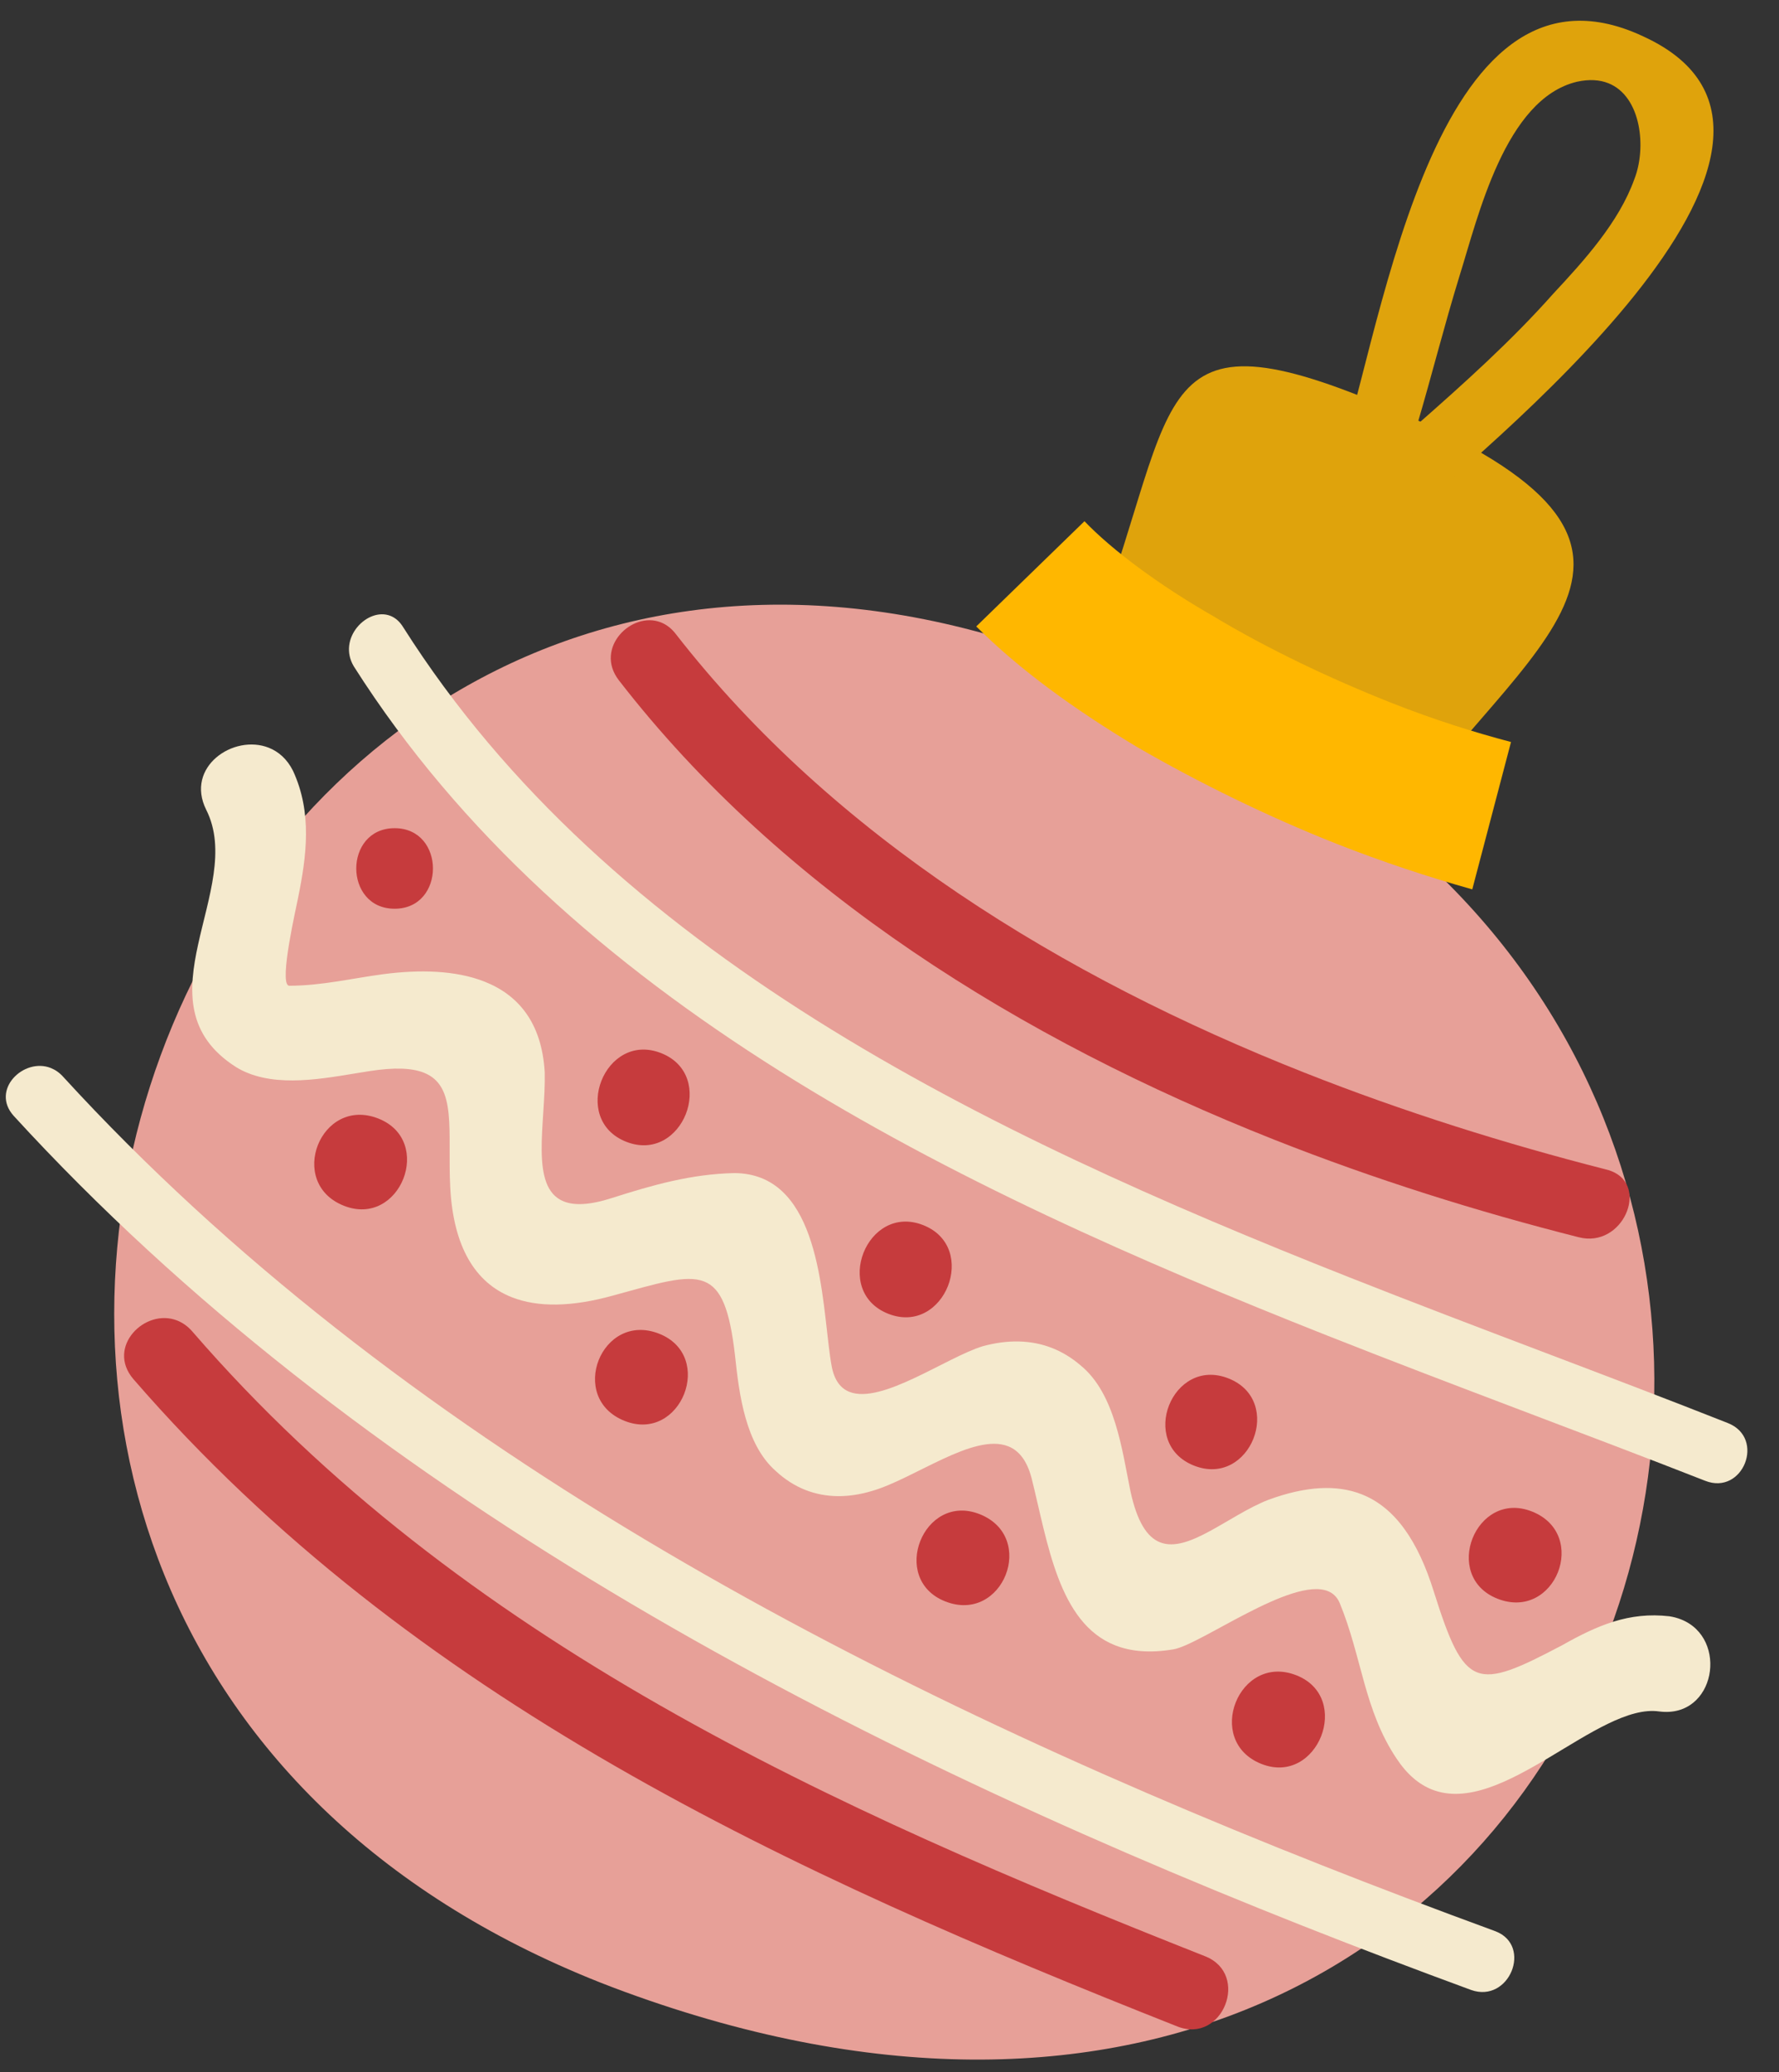 <?xml version="1.0" encoding="UTF-8"?>
<!-- Generated by Pixelmator Pro 2.4.5 -->
<svg width="158" height="184" viewBox="0 0 158 184" xmlns="http://www.w3.org/2000/svg" xmlns:xlink="http://www.w3.org/1999/xlink">
    <rect x="0" y="0" width="158" height="184" fill="#333333" stroke="none"/>
    <path id="Path-copy-18" fill="#e7a098" fill-rule="evenodd" stroke="none" d="M 95.708 59.05 C 15.975 27.517 -27.609 144.028 53.32 176.034 C 54.037 176.318 54.764 176.594 55.504 176.864 C 147.464 210.525 181.905 93.209 103.044 62.021 C 102.067 61.634 101.073 61.264 100.063 60.905 C 98.597 60.239 97.148 59.62 95.708 59.05 Z"/>
    <path id="Path-copy-17" fill="#f5eace" fill-rule="evenodd" stroke="none" d="M 23.868 66.391 C 20.744 65.156 16.423 68.097 18.313 71.898 C 21.879 78.938 11.971 89.027 20.971 94.753 C 21.315 94.964 21.676 95.142 22.055 95.291 C 25.319 96.582 29.506 95.611 32.817 95.105 C 35.053 94.756 36.591 94.829 37.643 95.245 C 40.647 96.433 39.728 100.431 39.989 105.455 C 40.268 110.694 42.19 113.891 45.443 115.178 C 47.78 116.102 50.801 116.041 54.392 115.047 C 58.402 113.953 60.913 113.143 62.542 113.787 C 64.062 114.388 64.81 116.269 65.281 120.367 C 65.646 123.83 66.211 128.243 68.89 130.605 C 69.707 131.366 70.593 131.923 71.524 132.292 C 73.353 133.015 75.361 133.008 77.426 132.39 C 81.174 131.32 86.472 127.204 89.542 128.418 C 90.468 128.784 91.19 129.64 91.611 131.213 C 93.062 137.001 93.996 144.095 99.038 146.089 C 100.423 146.637 102.116 146.799 104.214 146.448 C 106.651 146.028 114.714 140.004 117.928 141.275 C 118.392 141.458 118.753 141.797 118.982 142.326 C 120.972 147.158 121.141 151.846 124.051 156.171 C 124.995 157.588 126.049 158.448 127.175 158.893 C 133.408 161.359 141.945 151.166 147.374 151.964 C 152.368 152.597 153.55 145.47 149.305 143.791 C 148.991 143.667 148.643 143.569 148.263 143.511 C 144.674 143.1 141.886 144.308 138.727 146.09 C 134.891 148.11 132.731 149.1 131.186 148.489 C 129.641 147.878 128.712 145.667 127.335 141.296 C 125.944 136.845 123.92 133.861 120.946 132.685 C 118.743 131.814 116.016 131.934 112.639 133.174 C 109.104 134.564 105.536 137.935 103.029 136.944 C 101.903 136.499 100.99 135.164 100.394 132.376 C 99.655 128.765 99.04 123.75 95.985 121.246 C 95.194 120.564 94.349 120.051 93.462 119.7 C 91.568 118.951 89.479 118.932 87.275 119.535 C 84.042 120.527 78.301 124.715 75.445 123.586 C 74.668 123.279 74.104 122.578 73.864 121.307 C 73.049 116.882 73.217 106.813 67.612 104.596 C 66.904 104.316 66.101 104.16 65.197 104.16 C 61.406 104.245 57.995 105.207 54.354 106.371 C 52.386 107.005 51.02 107.052 50.078 106.679 C 46.984 105.456 48.487 99.672 48.378 95.198 C 48.119 90.768 46 88.334 43.04 87.163 C 40.459 86.142 37.245 86.081 34.055 86.497 C 31.314 86.858 28.598 87.519 25.702 87.526 C 25.678 87.528 25.652 87.523 25.627 87.513 C 24.77 87.174 26.353 80.402 26.469 79.745 C 27.23 76.001 27.741 72.158 26.027 68.45 C 25.505 67.396 24.735 66.734 23.868 66.391 Z"/>
    <path id="Path-copy-16" fill="#f5eace" fill-rule="evenodd" stroke="none" d="M 34.681 54.684 C 32.648 53.88 29.918 56.673 31.429 59.177 C 50.322 88.914 84.479 105.378 117.938 118.611 C 129.398 123.143 140.782 127.3 151.437 131.479 C 154.805 132.811 156.831 127.689 153.462 126.357 C 142.77 122.128 131.312 117.954 119.782 113.394 C 87.27 100.536 54.148 84.601 35.827 55.719 C 35.507 55.189 35.109 54.853 34.681 54.684 Z"/>
    <path id="Path-copy-15" fill="#f5eace" fill-rule="evenodd" stroke="none" d="M 4.508 94.828 C 2.112 93.88 -0.86 96.762 1.211 99.073 C 31.579 132.241 73.884 154.458 115.744 171.013 C 120.731 172.986 125.712 174.875 130.662 176.694 C 134.045 177.888 136.11 172.782 132.857 171.495 C 132.817 171.479 132.777 171.463 132.737 171.448 C 127.573 169.555 122.377 167.587 117.17 165.527 C 76.392 149.4 35.216 127.941 5.611 95.61 C 5.275 95.235 4.902 94.984 4.508 94.828 Z"/>
    <path id="Path-copy-14" fill="#c63b3d" fill-rule="evenodd" stroke="none" d="M 33.606 99.318 C 28.484 97.292 25.421 105.035 30.543 107.061 C 35.536 109.036 38.598 101.292 33.606 99.318 Z"/>
    <path id="Path-copy-13" fill="#c63b3d" fill-rule="evenodd" stroke="none" d="M 58.542 118.422 C 53.42 116.397 50.358 124.14 55.48 126.165 C 60.478 128.142 63.54 120.399 58.542 118.422 Z"/>
    <path id="Path-copy-12" fill="#c63b3d" fill-rule="evenodd" stroke="none" d="M 87.008 134.445 C 82.015 132.471 78.953 140.214 83.946 142.189 C 89.068 144.214 92.13 136.471 87.008 134.445 Z"/>
    <path id="Path-copy-11" fill="#c63b3d" fill-rule="evenodd" stroke="none" d="M 115.144 148.754 C 110.021 146.728 106.91 154.595 112.032 156.621 C 117.025 158.596 120.136 150.728 115.144 148.754 Z"/>
    <path id="Path-copy-10" fill="#c63b3d" fill-rule="evenodd" stroke="none" d="M 136.057 134.207 C 131.064 132.232 128.002 139.975 132.994 141.95 C 138.116 143.976 141.179 136.233 136.057 134.207 Z"/>
    <path id="Path-copy-9" fill="#c63b3d" fill-rule="evenodd" stroke="none" d="M 109.108 122.391 C 104.11 120.414 101.048 128.157 106.045 130.134 C 111.038 132.108 114.1 124.365 109.108 122.391 Z"/>
    <path id="Path-copy-8" fill="#c63b3d" fill-rule="evenodd" stroke="none" d="M 81.998 108.782 C 77 106.806 73.888 114.673 78.886 116.65 C 83.879 118.624 86.99 110.757 81.998 108.782 Z"/>
    <path id="Path-copy-7" fill="#c63b3d" fill-rule="evenodd" stroke="none" d="M 58.721 93.509 C 53.723 91.532 50.612 99.4 55.609 101.376 C 60.602 103.351 63.714 95.483 58.721 93.509 Z"/>
    <path id="Path-copy-6" fill="#c63b3d" fill-rule="evenodd" stroke="none" d="M 58.7 55.263 C 56.1 54.235 52.766 57.538 54.954 60.391 C 69.488 79.171 90.736 92.322 113.185 101.2 C 122.118 104.733 131.246 107.59 140.213 109.857 C 144.111 110.86 146.494 105.323 143.118 103.987 C 142.955 103.923 142.783 103.868 142.598 103.827 C 133.716 101.561 124.672 98.729 115.828 95.232 C 94.357 86.74 74.049 74.298 60.047 56.329 C 59.65 55.8 59.189 55.456 58.7 55.263 Z"/>
    <path id="Path-copy-5" fill="#c63b3d" fill-rule="evenodd" stroke="none" d="M 15.736 117.25 C 12.884 116.122 9.403 119.598 11.846 122.452 C 36.514 150.927 70.182 166.334 104.569 179.934 C 108.588 181.523 111.054 175.29 107.034 173.7 C 73.854 160.578 40.969 145.832 17.11 118.257 C 16.695 117.769 16.225 117.444 15.736 117.25 Z"/>
    <path id="Path-copy-4" fill="#dfa30c" fill-rule="evenodd" stroke="none" d="M 120.788 35.163 C 100.807 27.261 104.959 37.569 95.696 59.898 L 124.349 72.532 C 137.148 55.497 153.006 47.905 120.788 35.163 Z"/>
    <path id="Path-copy-3" fill="#ffb700" fill-rule="evenodd" stroke="none" d="M 96.316 46.28 L 86.704 55.622 C 90.533 59.446 95.36 62.946 100.96 66.313 C 106.483 69.512 112.654 72.528 118.648 74.899 C 122.769 76.529 126.988 77.909 130.758 78.968 L 134.199 65.883 C 130.927 65.021 127.333 63.894 123.586 62.412 C 118.215 60.288 112.62 57.637 107.718 54.69 C 102.896 51.919 98.772 48.842 96.316 46.28 Z"/>
    <path id="Path-copy-2" fill="#dfa30c" fill-rule="evenodd" stroke="none" d="M 142.836 7.386 C 145.781 8.551 146.249 13.138 145.149 15.918 C 143.792 19.715 140.712 23.118 137.96 26.069 C 134.259 30.24 130.07 34 125.872 37.693 L 125.872 37.693 C 127.158 33.349 128.267 28.913 129.624 24.506 C 131.276 19.236 133.676 8.782 140.052 7.259 C 141.156 7.016 142.079 7.087 142.836 7.386 Z M 144.94 2.796 C 126.703 -4.416 122.468 31.293 118.543 41.933 C 117.906 43.542 118.771 44.852 119.992 45.422 L 119.992 45.422 C 120.305 46.203 120.928 46.858 121.67 47.151 C 122.448 47.459 123.359 47.37 124.195 46.623 C 130.906 40.611 166.26 12.571 145.972 3.245 C 145.623 3.078 145.279 2.93 144.94 2.796 Z"/>
    <path id="Path-copy" fill="#c63b3d" fill-rule="evenodd" stroke="none" d="M 35.049 73.536 C 30.506 73.536 30.506 80.688 35.049 80.688 C 39.587 80.688 39.587 73.536 35.049 73.536 Z"/>
</svg>
